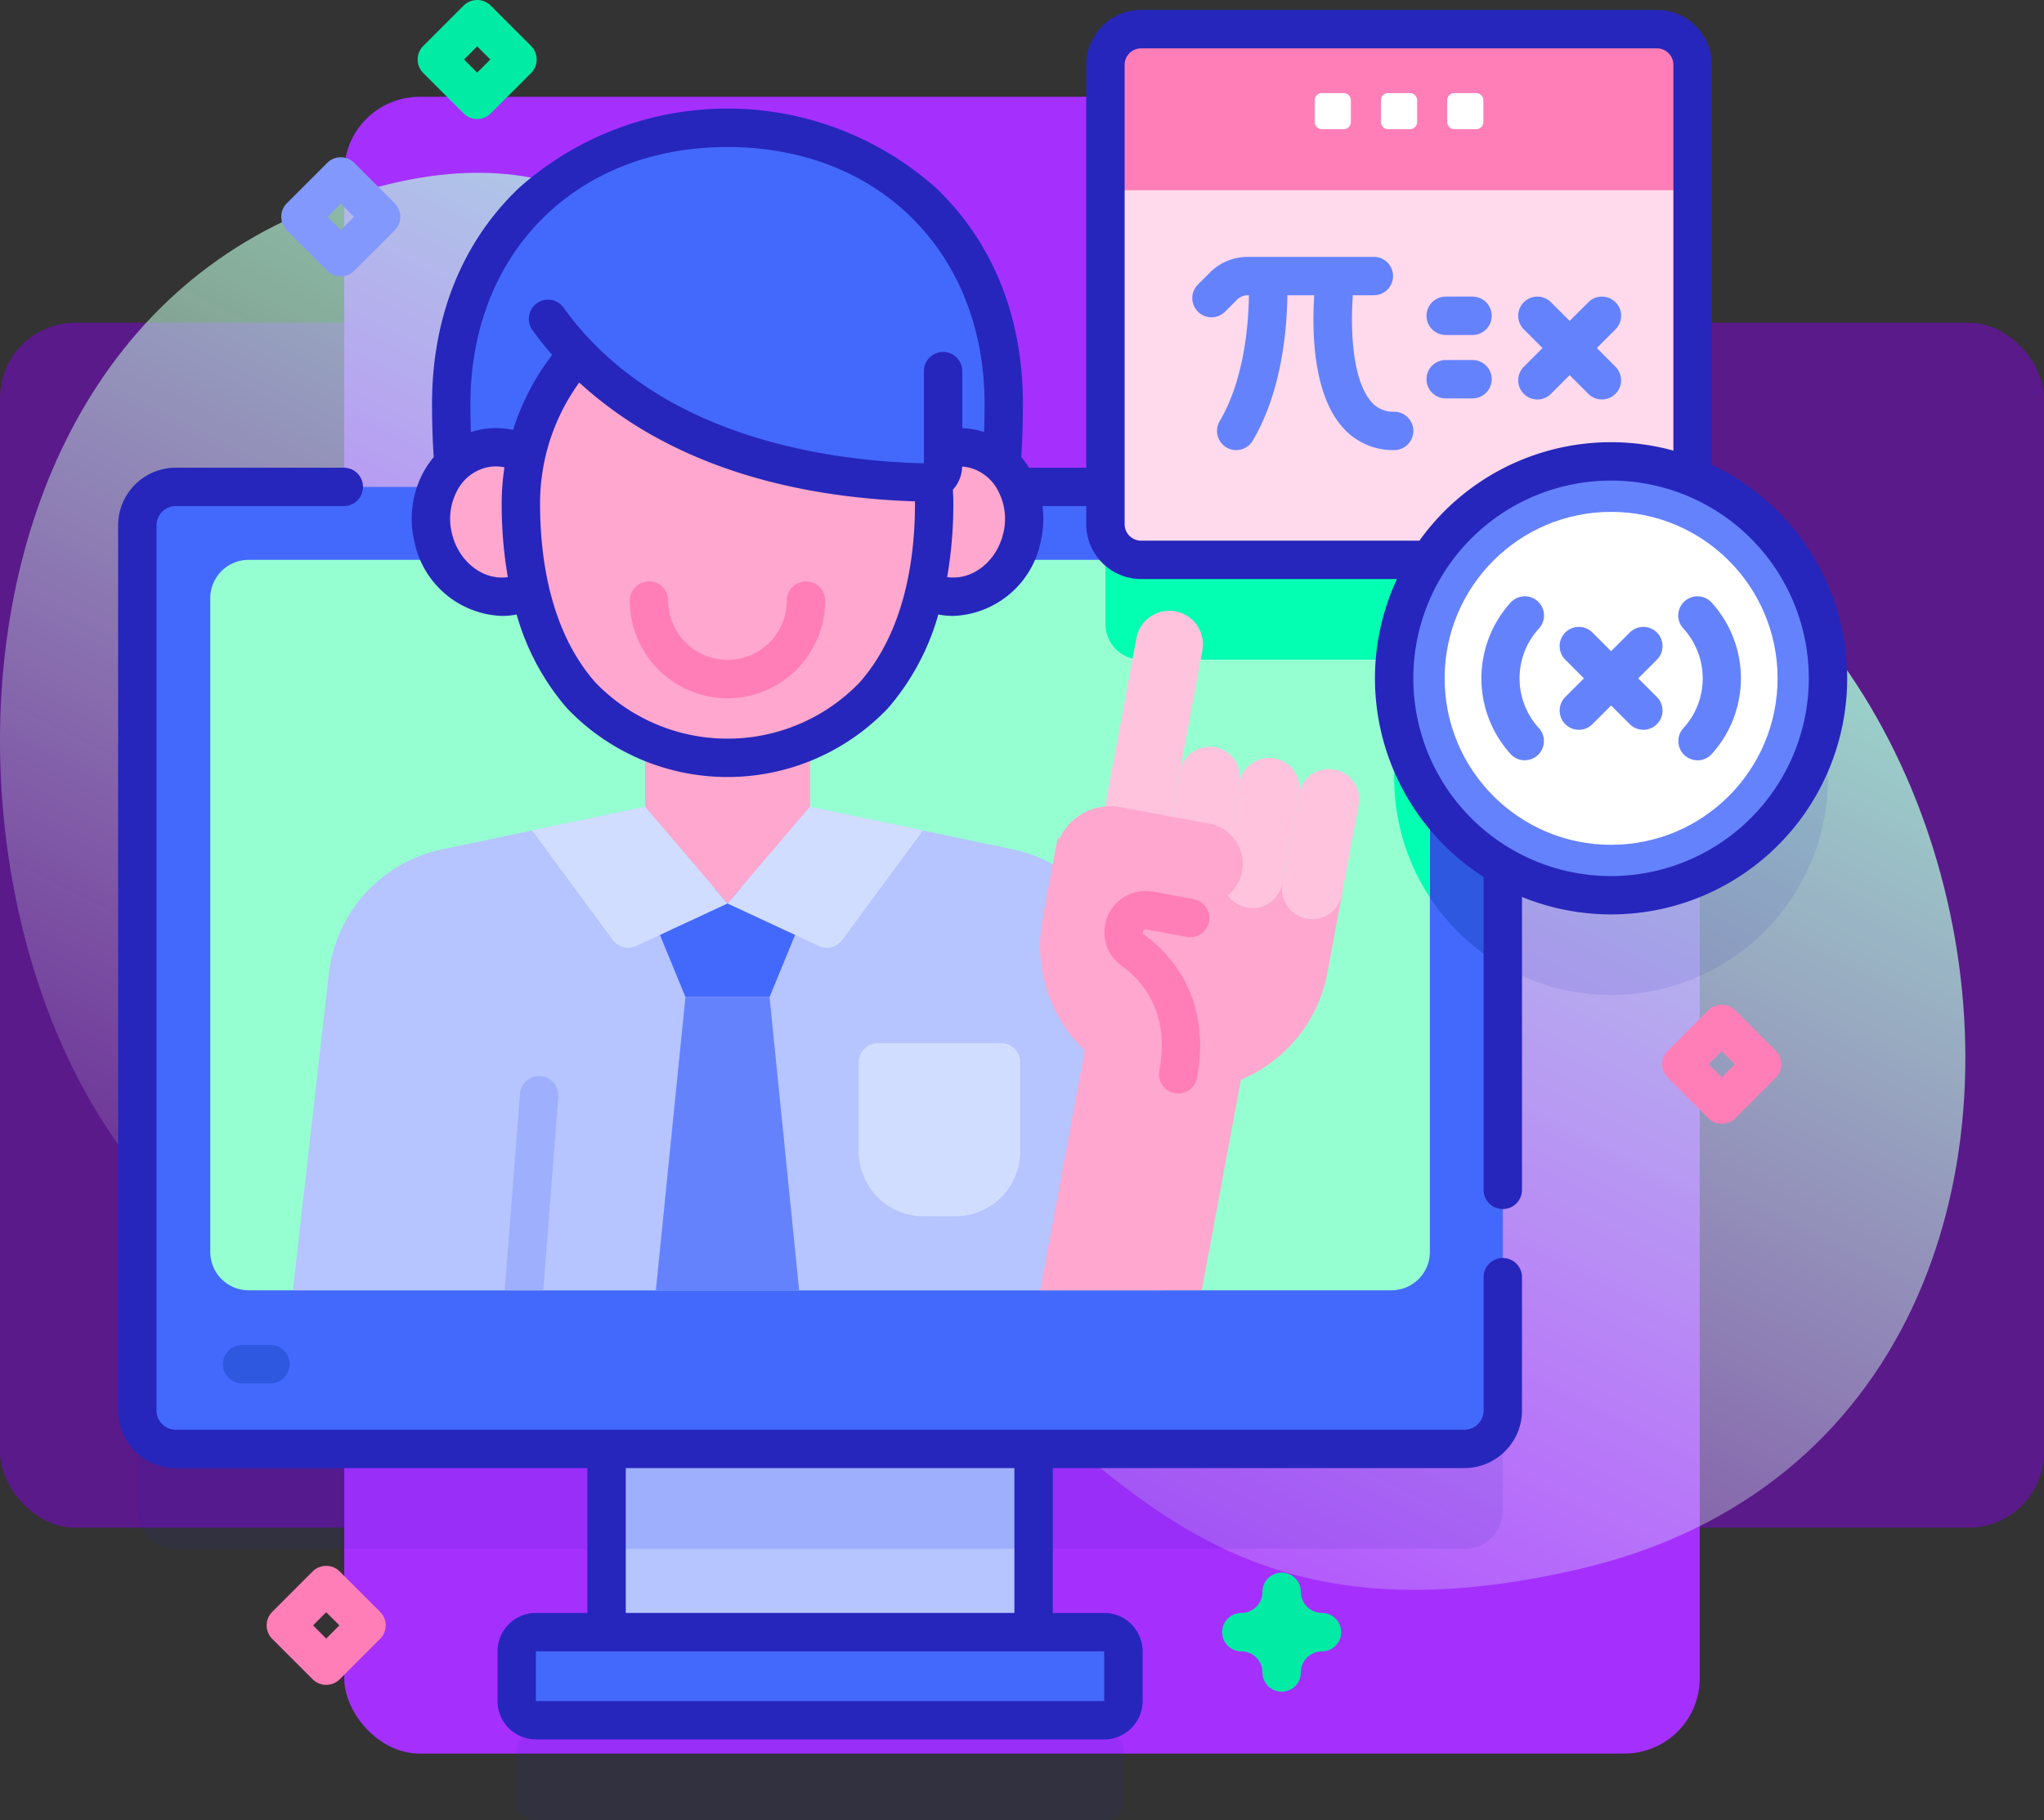 <svg xmlns="http://www.w3.org/2000/svg" xmlns:xlink="http://www.w3.org/1999/xlink" width="190" height="169.181" viewBox="0 0 190 169.181">
  <rect x="0" y="0" width="190" height="169.181" fill="#333333" stroke="none"/>
  <defs>
    <linearGradient id="linear-gradient" x1="0.211" y1="0.901" x2="0.777" y2="0.116" gradientUnits="objectBoundingBox">
      <stop offset="0" stop-color="#fff" stop-opacity="0"/>
      <stop offset="1" stop-color="#95ffd0"/>
    </linearGradient>
  </defs>
  <g id="Grupo_1158200" data-name="Grupo 1158200" transform="translate(-180 -1938)">
    <g id="Grupo_1149677" data-name="Grupo 1149677" transform="translate(-1050 1663.296)">
      <rect id="Rectángulo_407965" data-name="Rectángulo 407965" width="190" height="112" rx="7" transform="translate(1230 304.704)" fill="#5a1a8a"/>
      <rect id="Rectángulo_407966" data-name="Rectángulo 407966" width="126" height="154" rx="7" transform="translate(1262 283.704)" fill="#a530fe"/>
    </g>
    <g id="tutoria" transform="translate(180 1919.068)">
      <g id="Grupo_1158158" data-name="Grupo 1158158" transform="translate(0 34.994)">
        <path id="Trazado_992419" data-name="Trazado 992419" d="M29.62,67.061c44.312-16.991,37.59,41.8,94.871,25.594,59.075-16.719,84.16,86.683,22.327,101.072-44.957,10.461-46.161-24.462-81.992-32.292-11.9-2.6-23.835,8.783-35.685,5.964-34.052-8.1-43.559-83.451.478-100.338Z" transform="translate(0 -63.945)" fill="url(#linear-gradient)"/>
      </g>
      <g id="Grupo_1158198" data-name="Grupo 1158198" transform="translate(12.766 18.932)">
        <g id="Grupo_1158197" data-name="Grupo 1158197" transform="translate(0 2.709)">
          <g id="Grupo_1158192" data-name="Grupo 1158192">
            <path id="Trazado_992420" data-name="Trazado 992420" d="M180.349,94.182V55.839a3.314,3.314,0,0,0-3.314-3.314h-47.95a3.314,3.314,0,0,0-3.314,3.314V95.076H39.346a3.568,3.568,0,0,0-3.568,3.568v82.284a3.568,3.568,0,0,0,3.568,3.568H79.393V201.53H72.826a1.784,1.784,0,0,0-1.784,1.784v4.621a1.784,1.784,0,0,0,1.784,1.784h52.831a1.784,1.784,0,0,0,1.784-1.784v-4.621a1.784,1.784,0,0,0-1.784-1.784H119.09V184.5h40.047a3.568,3.568,0,0,0,3.568-3.568V163.448H150.8V147.982h11.908V130.338a20.163,20.163,0,1,0,17.644-36.156Z" transform="translate(-35.778 -43.248)" fill="#2626bb" opacity="0.1"/>
            <g id="Grupo_1158175" data-name="Grupo 1158175" transform="translate(0.001 9.171)">
              <g id="Grupo_1158166" data-name="Grupo 1158166" transform="translate(0 33.38)">
                <g id="Grupo_1158160" data-name="Grupo 1158160" transform="translate(43.614 87.379)">
                  <g id="Grupo_1158159" data-name="Grupo 1158159">
                    <path id="Trazado_992421" data-name="Trazado 992421" d="M158.012,390.66h39.7v20.5h-39.7Z" transform="translate(-158.012 -390.66)" fill="#b6c4ff"/>
                  </g>
                  <path id="Trazado_992422" data-name="Trazado 992422" d="M158.012,390.66h39.7v11.319h-39.7Z" transform="translate(-158.012 -390.66)" fill="#9eaffd"/>
                </g>
                <g id="Grupo_1158162" data-name="Grupo 1158162" transform="translate(35.263 106.454)">
                  <g id="Grupo_1158161" data-name="Grupo 1158161">
                    <path id="Trazado_992423" data-name="Trazado 992423" d="M189.222,444.118H136.39a1.784,1.784,0,0,0-1.784,1.784v4.621a1.784,1.784,0,0,0,1.784,1.784h52.831a1.784,1.784,0,0,0,1.784-1.784V445.9A1.784,1.784,0,0,0,189.222,444.118Z" transform="translate(-134.606 -444.118)" fill="#4369fc"/>
                  </g>
                </g>
                <g id="Grupo_1158165" data-name="Grupo 1158165">
                  <path id="Trazado_992424" data-name="Trazado 992424" d="M162.709,149.347V231.63a3.567,3.567,0,0,1-3.568,3.568H39.349a3.565,3.565,0,0,1-3.568-3.568V149.347a3.567,3.567,0,0,1,3.568-3.568H159.141A3.569,3.569,0,0,1,162.709,149.347Z" transform="translate(-35.781 -145.778)" fill="#4369fc"/>
                  <path id="Trazado_992425" data-name="Trazado 992425" d="M373.3,172.668v34.95a20.17,20.17,0,0,1,0-34.95Z" transform="translate(-246.371 -163.073)" fill="#2d58df"/>
                  <g id="Grupo_1158163" data-name="Grupo 1158163" transform="translate(7.956 79.764)">
                    <path id="Trazado_992426" data-name="Trazado 992426" d="M62.5,372.887H59.861a1.784,1.784,0,1,1,0-3.568H62.5a1.784,1.784,0,1,1,0,3.568Z" transform="translate(-58.077 -369.319)" fill="#2d58df"/>
                  </g>
                  <path id="Trazado_992427" data-name="Trazado 992427" d="M321.353,145.777H287.987V158.52a3.314,3.314,0,0,0,3.314,3.314h33.621V149.345a3.568,3.568,0,0,0-3.568-3.568Z" transform="translate(-197.995 -145.777)" fill="#2d58df"/>
                  <path id="Trazado_992428" data-name="Trazado 992428" d="M168.146,229.106V168.345a3.568,3.568,0,0,0-3.568-3.568H58.346a3.568,3.568,0,0,0-3.568,3.568v60.761a3.568,3.568,0,0,0,3.568,3.568H164.578A3.568,3.568,0,0,0,168.146,229.106Z" transform="translate(-48 -157.997)" fill="#96ffd1"/>
                  <path id="Trazado_992429" data-name="Trazado 992429" d="M366.518,212.748V190.586a20.168,20.168,0,0,0,0,22.162Z" transform="translate(-246.371 -174.597)" fill="#02ffb2"/>
                  <path id="Trazado_992430" data-name="Trazado 992430" d="M318.142,168.345a3.568,3.568,0,0,0-3.568-3.568H287.987v5.963a3.314,3.314,0,0,0,3.314,3.314h26.841Z" transform="translate(-197.995 -157.997)" fill="#02ffb2"/>
                  <path id="Trazado_992431" data-name="Trazado 992431" d="M157.1,256.778l-3.339-29.412a13.368,13.368,0,0,0-10.538-11.575l-18.862-3.956v-9.582H109.042v9.582L90.18,215.79a13.367,13.367,0,0,0-10.538,11.575L76.3,256.778Z" transform="translate(-61.844 -182.101)" fill="#b6c4ff"/>
                  <path id="Trazado_992432" data-name="Trazado 992432" d="M177.522,248.519l-6.658,4.068,2.75,6.686h7.817l2.75-6.686Z" transform="translate(-122.664 -211.859)" fill="#4369fc"/>
                  <path id="Trazado_992433" data-name="Trazado 992433" d="M184.18,305.92l-2.75-27.263h-7.817l-2.75,27.263Z" transform="translate(-122.664 -231.243)" fill="#6582fd"/>
                  <path id="Trazado_992434" data-name="Trazado 992434" d="M183.375,211.834v-9.582H168.054v9.582l7.661,8.993Z" transform="translate(-120.856 -182.101)" fill="#ffa7ce"/>
                  <g id="Grupo_1158164" data-name="Grupo 1158164" transform="translate(36.69 29.733)">
                    <path id="Trazado_992435" data-name="Trazado 992435" d="M149.114,229.106l-10.508,2.2,7.5,10.175a1.784,1.784,0,0,0,2.189.559l8.479-3.945Z" transform="translate(-138.606 -229.106)" fill="#d1ddff"/>
                    <path id="Trazado_992436" data-name="Trazado 992436" d="M197.185,229.106l10.508,2.2-7.5,10.175a1.784,1.784,0,0,1-2.189.559l-8.479-3.945Z" transform="translate(-171.355 -229.106)" fill="#d1ddff"/>
                  </g>
                </g>
              </g>
              <g id="Grupo_1158174" data-name="Grupo 1158174" transform="translate(26.011)">
                <g id="Grupo_1158173" data-name="Grupo 1158173" transform="translate(0)">
                  <path id="Trazado_992437" data-name="Trazado 992437" d="M168.479,85.786a64.678,64.678,0,0,0,.436-7.879c0-15.862-11.5-25.68-25.68-25.68s-25.68,9.818-25.68,25.68a64.608,64.608,0,0,0,.436,7.879Z" transform="translate(-114.388 -52.228)" fill="#4369fc"/>
                  <g id="Grupo_1158169" data-name="Grupo 1158169" transform="translate(0 28.469)">
                    <g id="Grupo_1158167" data-name="Grupo 1158167" transform="translate(42.531 0)">
                      <ellipse id="Elipse_11780" data-name="Elipse 11780" cx="6.982" cy="6.277" rx="6.982" ry="6.277" transform="translate(0 13.642) rotate(-77.589)" fill="#ffa7ce"/>
                    </g>
                    <g id="Grupo_1158168" data-name="Grupo 1158168" transform="translate(0 0.001)">
                      <ellipse id="Elipse_11781" data-name="Elipse 11781" cx="6.277" cy="6.982" rx="6.277" ry="6.982" transform="translate(0 2.699) rotate(-12.411)" fill="#ffa7ce"/>
                    </g>
                  </g>
                  <g id="Grupo_1158172" data-name="Grupo 1158172" transform="translate(9.639 18.584)">
                    <g id="Grupo_1158171" data-name="Grupo 1158171">
                      <g id="Grupo_1158170" data-name="Grupo 1158170">
                        <path id="Trazado_992438" data-name="Trazado 992438" d="M166.193,104.311H143.606a20.519,20.519,0,0,0-7.915,16.341c0,16.077,8.6,23.641,19.209,23.641s19.209-7.563,19.209-23.641A20.521,20.521,0,0,0,166.193,104.311Z" transform="translate(-135.691 -104.311)" fill="#ffa7ce"/>
                      </g>
                    </g>
                  </g>
                  <path id="Trazado_992439" data-name="Trazado 992439" d="M138.472,95.29c2.873,5.125,12.186,17.1,36.646,17.606a1.577,1.577,0,0,0,1.607-1.576V95.29Z" transform="translate(-127.841 -79.925)" fill="#4369fc"/>
                </g>
                <path id="Trazado_992440" data-name="Trazado 992440" d="M173.155,181.252a9.091,9.091,0,0,1-9.08-9.08,1.784,1.784,0,1,1,3.568,0,5.512,5.512,0,1,0,11.024,0,1.784,1.784,0,1,1,3.568,0A9.09,9.09,0,0,1,173.155,181.252Z" transform="translate(-144.308 -128.226)" fill="#ff7eb7"/>
              </g>
            </g>
            <g id="Grupo_1158178" data-name="Grupo 1158178" transform="translate(83.917 54.117)">
              <path id="Trazado_992441" data-name="Trazado 992441" d="M270.964,279.314h15.021l3.642-19.575a13.453,13.453,0,0,0,8.042-9.959l1.407-7.561-26.482-4.928-1.407,7.561a13.454,13.454,0,0,0,3.921,12.185Z" transform="translate(-270.958 -216.202)" fill="#ffa7ce"/>
              <g id="Grupo_1158177" data-name="Grupo 1158177" transform="translate(0.326)">
                <g id="Grupo_1158176" data-name="Grupo 1158176" transform="translate(5.209)">
                  <path id="Trazado_992442" data-name="Trazado 992442" d="M292.6,200.225c0-.006,0-.011,0-.017l3.411-18.332a3.117,3.117,0,1,0-6.128-1.14l-3.411,18.332c0,.006,0,.011,0,.017Z" transform="translate(-286.472 -178.189)" fill="#ffc3de"/>
                  <path id="Trazado_992443" data-name="Trazado 992443" d="M305.2,227.49a2.818,2.818,0,0,1-2.255-3.286l1.539-8.268a2.818,2.818,0,1,1,5.54,1.031l-1.539,8.268A2.818,2.818,0,0,1,305.2,227.49Z" transform="translate(-297.033 -200.986)" fill="#ffc3de"/>
                  <path id="Trazado_992444" data-name="Trazado 992444" d="M320.721,230.38a2.818,2.818,0,0,1-2.255-3.286L320,218.826a2.818,2.818,0,1,1,5.54,1.031l-1.539,8.268A2.818,2.818,0,0,1,320.721,230.38Z" transform="translate(-307.019 -202.845)" fill="#ffc3de"/>
                  <path id="Trazado_992445" data-name="Trazado 992445" d="M336.248,233.269a2.818,2.818,0,0,1-2.255-3.286l1.539-8.268a2.818,2.818,0,1,1,5.54,1.031l-1.539,8.268A2.818,2.818,0,0,1,336.248,233.269Z" transform="translate(-317.006 -204.703)" fill="#ffc3de"/>
                </g>
                <path id="Trazado_992446" data-name="Trazado 992446" d="M287.432,230.611l-8.4-1.563a5.222,5.222,0,0,0-6.089,4.178l-1.069,5.745,7.466,1.389.635-3.413,6.069,1.129a3.8,3.8,0,0,0,1.389-7.466Z" transform="translate(-271.873 -210.843)" fill="#ffa7ce"/>
                <path id="Trazado_992447" data-name="Trazado 992447" d="M294.585,269.856a1.785,1.785,0,0,1-1.756-2.111c1.04-5.59-1.745-8.507-3.5-9.748a3.842,3.842,0,0,1,2.943-6.9l3.752.7a1.784,1.784,0,0,1-.653,3.508l-3.752-.7a.275.275,0,0,0-.319.219.261.261,0,0,0,.091.259c1.972,1.4,6.4,5.488,4.943,13.314a1.784,1.784,0,0,1-1.751,1.458Z" transform="translate(-282.072 -225.041)" fill="#ff7eb7"/>
              </g>
            </g>
            <g id="Grupo_1158179" data-name="Grupo 1158179" transform="translate(67.06 94.251)">
              <path id="Trazado_992448" data-name="Trazado 992448" d="M232.7,306.763h-2.958a6.025,6.025,0,0,1-6.025-6.025V292.45a1.784,1.784,0,0,1,1.784-1.784h11.44a1.784,1.784,0,0,1,1.784,1.784v8.288A6.025,6.025,0,0,1,232.7,306.763Z" transform="translate(-223.717 -290.666)" fill="#d1ddff"/>
            </g>
            <g id="Grupo_1158180" data-name="Grupo 1158180" transform="translate(34.153 97.341)">
              <path id="Trazado_992449" data-name="Trazado 992449" d="M135.073,319.215l1.395-17.965a1.784,1.784,0,1,0-3.557-.276l-1.416,18.241Z" transform="translate(-131.494 -299.328)" fill="#9eaffd"/>
            </g>
            <g id="Grupo_1158191" data-name="Grupo 1158191" transform="translate(89.993)">
              <g id="Grupo_1158188" data-name="Grupo 1158188">
                <g id="Grupo_1158187" data-name="Grupo 1158187">
                  <g id="Grupo_1158181" data-name="Grupo 1158181">
                    <path id="Trazado_992450" data-name="Trazado 992450" d="M339.251,75.856H291.3a3.314,3.314,0,0,1-3.314-3.314v-42.7a3.314,3.314,0,0,1,3.314-3.314h47.95a3.314,3.314,0,0,1,3.314,3.314v42.7A3.314,3.314,0,0,1,339.251,75.856Z" transform="translate(-287.987 -26.525)" fill="#ffdaec"/>
                  </g>
                  <g id="Grupo_1158182" data-name="Grupo 1158182" transform="translate(0 0)">
                    <path id="Trazado_992451" data-name="Trazado 992451" d="M342.565,41.5V29.839a3.314,3.314,0,0,0-3.314-3.314H291.3a3.314,3.314,0,0,0-3.314,3.314V41.5h54.578Z" transform="translate(-287.987 -26.525)" fill="#ff7eb7"/>
                  </g>
                  <g id="Grupo_1158186" data-name="Grupo 1158186" transform="translate(19.452 5.943)">
                    <g id="Grupo_1158183" data-name="Grupo 1158183">
                      <path id="Trazado_992452" data-name="Trazado 992452" d="M345.188,46.538h-2.015a.672.672,0,0,1-.672-.672V43.852a.672.672,0,0,1,.672-.672h2.015a.672.672,0,0,1,.672.672v2.015A.672.672,0,0,1,345.188,46.538Z" transform="translate(-342.502 -43.18)" fill="#fff"/>
                    </g>
                    <g id="Grupo_1158184" data-name="Grupo 1158184" transform="translate(6.158)">
                      <path id="Trazado_992453" data-name="Trazado 992453" d="M362.447,46.538h-2.015a.672.672,0,0,1-.672-.672V43.852a.672.672,0,0,1,.672-.672h2.015a.672.672,0,0,1,.672.672v2.015A.672.672,0,0,1,362.447,46.538Z" transform="translate(-359.761 -43.18)" fill="#fff"/>
                    </g>
                    <g id="Grupo_1158185" data-name="Grupo 1158185" transform="translate(12.316)">
                      <path id="Trazado_992454" data-name="Trazado 992454" d="M379.705,46.538h-2.015a.672.672,0,0,1-.672-.672V43.852a.672.672,0,0,1,.672-.672h2.015a.672.672,0,0,1,.672.672v2.015A.672.672,0,0,1,379.705,46.538Z" transform="translate(-377.019 -43.18)" fill="#fff"/>
                    </g>
                  </g>
                </g>
              </g>
              <g id="Grupo_1158190" data-name="Grupo 1158190" transform="translate(8.071 21.168)">
                <path id="Trazado_992455" data-name="Trazado 992455" d="M329.372,100.242a2.652,2.652,0,0,1-2.142-.944c-1.032-1.184-1.658-3.546-1.763-6.649a31.6,31.6,0,0,1,.065-3.233h1.954a1.784,1.784,0,1,0,0-3.568H315.771a4.961,4.961,0,0,0-3.532,1.463l-1.109,1.109a1.784,1.784,0,1,0,2.523,2.523l1.109-1.109a1.417,1.417,0,0,1,1.009-.418h.1c-.034,2.623-.418,7.821-2.718,11.7a1.784,1.784,0,1,0,3.069,1.82c2.749-4.635,3.192-10.534,3.222-13.52h2.5c-.21,3.155-.17,9.05,2.591,12.223a6.229,6.229,0,0,0,4.836,2.171,1.784,1.784,0,1,0,0-3.568Z" transform="translate(-310.608 -85.848)" fill="#6582fd"/>
                <g id="Grupo_1158189" data-name="Grupo 1158189" transform="translate(21.768 3.693)">
                  <path id="Trazado_992456" data-name="Trazado 992456" d="M375.889,99.765H373.4a1.784,1.784,0,1,1,0-3.568h2.492a1.784,1.784,0,0,1,0,3.568Z" transform="translate(-371.613 -96.197)" fill="#6582fd"/>
                  <path id="Trazado_992457" data-name="Trazado 992457" d="M375.889,116.284H373.4a1.784,1.784,0,1,1,0-3.568h2.492a1.784,1.784,0,0,1,0,3.568Z" transform="translate(-371.613 -106.822)" fill="#6582fd"/>
                  <path id="Trazado_992458" data-name="Trazado 992458" d="M402.827,100.98l1.736-1.736a1.784,1.784,0,0,0-2.523-2.523L400.3,98.457l-1.736-1.736a1.784,1.784,0,0,0-2.523,2.523l1.736,1.736-1.736,1.736a1.784,1.784,0,1,0,2.523,2.523L400.3,103.5l1.736,1.736a1.784,1.784,0,0,0,2.523-2.523Z" transform="translate(-386.992 -96.198)" fill="#6582fd"/>
                </g>
              </g>
            </g>
          </g>
          <g id="Grupo_1158196" data-name="Grupo 1158196" transform="translate(116.829 40.18)">
            <g id="Grupo_1158193" data-name="Grupo 1158193">
              <circle id="Elipse_11782" data-name="Elipse 11782" cx="20.165" cy="20.165" r="20.165" fill="#6582fd"/>
              <circle id="Elipse_11783" data-name="Elipse 11783" cx="15.474" cy="15.474" r="15.474" transform="translate(4.691 4.691)" fill="#fff"/>
            </g>
            <g id="Grupo_1158195" data-name="Grupo 1158195" transform="translate(8.103 12.546)">
              <path id="Trazado_992459" data-name="Trazado 992459" d="M413.614,187.025l1.736-1.736a1.784,1.784,0,1,0-2.523-2.523l-1.736,1.736-1.736-1.736a1.784,1.784,0,0,0-2.523,2.523l1.736,1.736-1.736,1.736a1.784,1.784,0,1,0,2.523,2.523l1.736-1.736,1.736,1.736a1.784,1.784,0,1,0,2.523-2.523Z" transform="translate(-399.03 -179.406)" fill="#6582fd"/>
              <g id="Grupo_1158194" data-name="Grupo 1158194">
                <path id="Trazado_992460" data-name="Trazado 992460" d="M389.938,189.528a1.779,1.779,0,0,1-1.3-.566,10.482,10.482,0,0,1,0-14.106,1.784,1.784,0,1,1,2.606,2.437,6.86,6.86,0,0,0,0,9.232,1.784,1.784,0,0,1-1.3,3Z" transform="translate(-385.906 -174.291)" fill="#6582fd"/>
                <path id="Trazado_992461" data-name="Trazado 992461" d="M439,189.528a1.784,1.784,0,0,1-1.3-3,6.859,6.859,0,0,0,0-9.232,1.784,1.784,0,1,1,2.606-2.437,10.481,10.481,0,0,1,0,14.106,1.777,1.777,0,0,1-1.3.566Z" transform="translate(-418.907 -174.291)" fill="#6582fd"/>
              </g>
            </g>
          </g>
        </g>
        <path id="Trazado_992462" data-name="Trazado 992462" d="M323.918,439.679a1.784,1.784,0,0,1-1.784-1.784,1.965,1.965,0,0,0-1.962-1.963,1.784,1.784,0,1,1,0-3.568,1.965,1.965,0,0,0,1.962-1.963,1.784,1.784,0,1,1,3.568,0,1.965,1.965,0,0,0,1.963,1.963,1.784,1.784,0,1,1,0,3.568A1.965,1.965,0,0,0,325.7,437.9,1.784,1.784,0,0,1,323.918,439.679Z" transform="translate(-217.547 -282.434)" fill="#01eba4"/>
        <path id="Trazado_992463" data-name="Trazado 992463" d="M78.811,70.973a1.778,1.778,0,0,1-1.262-.523L73.8,66.7a1.783,1.783,0,0,1,0-2.523l3.747-3.747a1.784,1.784,0,0,1,2.523,0l3.747,3.747a1.783,1.783,0,0,1,0,2.523L80.073,70.45A1.777,1.777,0,0,1,78.811,70.973Zm-1.223-5.531,1.224,1.224,1.224-1.224-1.224-1.224Z" transform="translate(-59.899 -45.289)" fill="#8298fd"/>
        <path id="Trazado_992464" data-name="Trazado 992464" d="M75.013,437.915a1.778,1.778,0,0,1-1.262-.523L70,433.645a1.783,1.783,0,0,1,0-2.523l3.747-3.747a1.784,1.784,0,0,1,2.523,0l3.747,3.747a1.783,1.783,0,0,1,0,2.523l-3.747,3.747A1.778,1.778,0,0,1,75.013,437.915Zm-1.223-5.531,1.224,1.224,1.224-1.224-1.224-1.224Z" transform="translate(-57.456 -281.299)" fill="#ff7eb7"/>
        <path id="Trazado_992465" data-name="Trazado 992465" d="M438.581,291.739a1.778,1.778,0,0,1-1.262-.523l-3.747-3.747a1.783,1.783,0,0,1,0-2.523l3.747-3.747a1.784,1.784,0,0,1,2.523,0l3.747,3.747a1.783,1.783,0,0,1,0,2.523l-3.747,3.747A1.778,1.778,0,0,1,438.581,291.739Zm-1.224-5.531,1.224,1.223,1.224-1.223-1.224-1.224Z" transform="translate(-291.296 -187.282)" fill="#ff7eb7"/>
        <path id="Trazado_992466" data-name="Trazado 992466" d="M114.34,29.994a1.778,1.778,0,0,1-1.262-.523l-3.747-3.747a1.783,1.783,0,0,1,0-2.523l3.747-3.747a1.784,1.784,0,0,1,2.523,0l3.747,3.747a1.783,1.783,0,0,1,0,2.523L115.6,29.471A1.778,1.778,0,0,1,114.34,29.994Zm-1.224-5.531,1.224,1.224,1.224-1.224-1.224-1.224Z" transform="translate(-82.75 -18.932)" fill="#01eba4"/>
      </g>
      <g id="Grupo_1158199" data-name="Grupo 1158199" transform="translate(10.982 19.857)">
        <path id="Trazado_992467" data-name="Trazado 992467" d="M159.489,214.238a1.784,1.784,0,0,0-1.784,1.784v12.392a1.786,1.786,0,0,1-1.784,1.784H36.13a1.786,1.786,0,0,1-1.784-1.784V146.129a1.786,1.786,0,0,1,1.784-1.784H51.754a1.784,1.784,0,1,0,0-3.568H36.13a5.358,5.358,0,0,0-5.352,5.352v82.284a5.358,5.358,0,0,0,5.352,5.352H74.393V247.23H69.61a3.572,3.572,0,0,0-3.568,3.568v4.621a3.572,3.572,0,0,0,3.568,3.568h52.831a3.572,3.572,0,0,0,3.568-3.568V250.8a3.572,3.572,0,0,0-3.568-3.568h-4.784V233.765h38.263a5.358,5.358,0,0,0,5.352-5.352V216.022a1.784,1.784,0,0,0-1.784-1.784ZM122.442,255.42H69.61V250.8h52.831v4.621Zm-8.352-8.189H77.962V233.766H114.09Z" transform="translate(-30.778 -98.226)" fill="#2626bc"/>
        <path id="Trazado_992468" data-name="Trazado 992468" d="M228.118,63.806V26.623a5.1,5.1,0,0,0-5.1-5.1H175.07a5.1,5.1,0,0,0-5.1,5.1V64.076h-5.317a8.32,8.32,0,0,0-.726-1q.154-2.329.157-4.921c0-8.092-2.792-15.035-8.073-20.079a29.148,29.148,0,0,0-38.781,0c-5.282,5.043-8.073,11.986-8.073,20.079,0,1.731.053,3.382.156,4.939a8.343,8.343,0,0,0-.889,1.275,9.129,9.129,0,0,0-.927,6.479,8.63,8.63,0,0,0,8.155,7.005,7.433,7.433,0,0,0,1.371-.13,22.709,22.709,0,0,0,4.683,8.714,20.6,20.6,0,0,0,29.829,0,22.7,22.7,0,0,0,4.684-8.717,7.428,7.428,0,0,0,1.384.133,8.63,8.63,0,0,0,8.155-7.005,9.441,9.441,0,0,0,.147-3.208h4.065v1.682a5.1,5.1,0,0,0,5.1,5.1h23.78a21.91,21.91,0,0,0,8.056,27.689V131.2a1.784,1.784,0,0,0,3.568,0V103.974a21.944,21.944,0,0,0,17.644-40.168Zm-91.5-29.541c14.069,0,23.9,9.826,23.9,23.9,0,.891-.017,1.753-.046,2.594-.23-.074-.464-.14-.7-.192a7.522,7.522,0,0,0-1.325-.165V55.1a1.784,1.784,0,0,0-3.568,0v8.566c-8.885-.212-24.832-2.4-33.492-14.466a1.784,1.784,0,1,0-2.9,2.081c.5.7,1.114,1.484,1.838,2.31a22.513,22.513,0,0,0-3.635,6.976,7.449,7.449,0,0,0-3.2,0c-.244.054-.483.12-.717.2-.03-.842-.047-1.705-.047-2.6C112.727,44.091,122.553,34.265,136.622,34.265ZM110.984,70.087a5.57,5.57,0,0,1,.546-3.953,4.176,4.176,0,0,1,2.728-2.087,3.89,3.89,0,0,1,.84-.091,3.977,3.977,0,0,1,.789.082,22.72,22.72,0,0,0-.256,3.368,39.327,39.327,0,0,0,.573,6.839C113.878,74.577,111.575,72.777,110.984,70.087Zm37.889,13.981a17.044,17.044,0,0,1-24.5,0c-3.385-3.8-5.174-9.56-5.174-16.662a19.144,19.144,0,0,1,3.641-11.247,36.669,36.669,0,0,0,7.413,5.246c6.572,3.546,14.574,5.491,23.791,5.8,0,.067.005.134.005.2C154.047,74.508,152.258,80.27,148.873,84.068Zm13.4-13.981c-.592,2.7-2.9,4.5-5.233,4.155a39.339,39.339,0,0,0,.573-6.837c0-.429-.017-.856-.041-1.281a3.326,3.326,0,0,0,.864-2.154,3.888,3.888,0,0,1,.564.076,4.173,4.173,0,0,1,2.728,2.087A5.575,5.575,0,0,1,162.276,70.087Zm12.794.769a1.531,1.531,0,0,1-1.53-1.53v-42.7a1.531,1.531,0,0,1,1.53-1.53h47.95a1.531,1.531,0,0,1,1.53,1.53V62.486a21.9,21.9,0,0,0-23.607,8.37Zm43.687,31.178a18.381,18.381,0,1,1,18.38-18.38A18.4,18.4,0,0,1,218.757,102.034Z" transform="translate(-79.979 -21.525)" fill="#2626bc"/>
      </g>
    </g>
  </g>
</svg>
